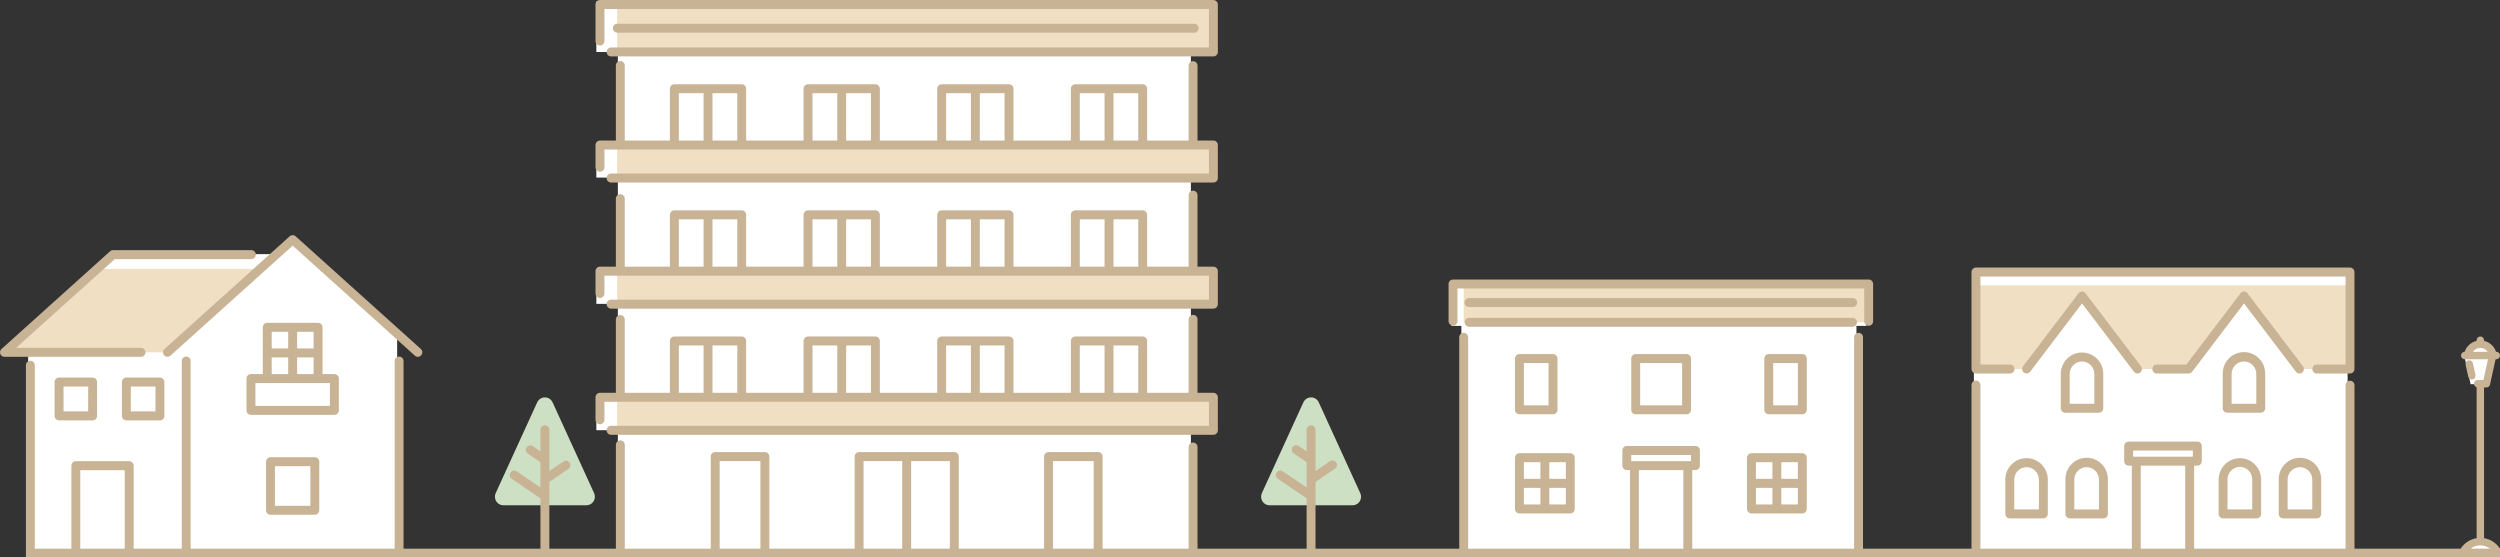 <svg width="359" height="80" viewBox="0 0 359 80" fill="none" xmlns="http://www.w3.org/2000/svg">
<rect x="0" y="0" width="359" height="80" fill="#333333" stroke="none"/>
<g clip-path="url(#clip0_509_3107)">
<path d="M4.045 79.463V50.593H0.707L16.049 36.491H39.462L41.598 34.338L57.031 48.247V79.463H4.045Z" fill="white"/>
<path d="M173.957 7.466V0.217H165.775L165.882 0.732H93.71L93.818 0.217H85.636V7.466H88.726V20.792H85.636V25.5H88.726V38.929H85.636V43.638H88.726V57.066H85.636V61.775H88.726V79.463H171.012V61.775H173.957V57.066H171.012V43.638H173.957V38.929H171.012V25.5H173.957V20.792H171.012V7.466H173.957Z" fill="white"/>
<path d="M268.016 40.922H208.423V46.796H209.854V79.36H266.585V46.796H268.016V40.922Z" fill="white"/>
<path d="M337.115 39.067H283.451V79.361H337.115V39.067Z" fill="white"/>
<path d="M356.815 55.172L357.763 51.021L357.252 49.888L355.844 49.366L354.697 49.681L353.879 51.124L354.781 55.172H356.815Z" fill="white"/>
<path d="M355.844 77.891C354.435 77.891 353.47 79.154 353.47 79.154H358.242C358.242 79.154 357.252 77.891 355.844 77.891Z" fill="white"/>
<path d="M283.748 40.966V52.995H290.944L298.912 42.508L306.878 52.995H314.268L322.235 42.508L330.202 52.995H337.465V40.966H283.748Z" fill="#F1DFC4"/>
<path d="M268.341 41.202H210.186V46.281H268.341V41.202Z" fill="#F1DFC4"/>
<path d="M14.35 38.611L1.038 50.593H23.608L37.148 38.611H14.35Z" fill="#F1DFC4"/>
<path d="M174.243 0.645H88.621V7.454H174.243V0.645Z" fill="#F1DFC4"/>
<path d="M174.243 21.058H88.621V25.566H174.243V21.058Z" fill="#F1DFC4"/>
<path d="M174.243 39.054H88.621V43.562H174.243V39.054Z" fill="#F1DFC4"/>
<path d="M174.243 57.265H88.621V61.773H174.243V57.265Z" fill="#F1DFC4"/>
<path d="M187.164 57.78L181.204 70.817C181.118 71.004 181.081 71.21 181.095 71.415C181.109 71.621 181.174 71.82 181.284 71.993C181.394 72.167 181.546 72.309 181.725 72.409C181.904 72.507 182.105 72.559 182.31 72.559H194.23C194.435 72.559 194.636 72.507 194.815 72.409C194.994 72.309 195.146 72.167 195.256 71.993C195.366 71.82 195.431 71.621 195.445 71.415C195.459 71.21 195.422 71.004 195.336 70.817L189.376 57.78C189.279 57.567 189.123 57.386 188.927 57.259C188.731 57.133 188.503 57.065 188.27 57.065C188.037 57.065 187.809 57.133 187.613 57.259C187.417 57.386 187.261 57.567 187.164 57.78Z" fill="#CEE0C4"/>
<path d="M77.141 57.78L71.18 70.817C71.095 71.004 71.057 71.21 71.071 71.415C71.085 71.621 71.15 71.82 71.26 71.993C71.371 72.167 71.522 72.309 71.702 72.409C71.881 72.507 72.082 72.559 72.286 72.559H84.207C84.411 72.559 84.612 72.507 84.792 72.409C84.971 72.309 85.123 72.167 85.233 71.993C85.343 71.82 85.408 71.621 85.422 71.415C85.436 71.21 85.398 71.004 85.313 70.817L79.353 57.78C79.255 57.567 79.099 57.386 78.903 57.259C78.707 57.133 78.479 57.065 78.247 57.065C78.014 57.065 77.786 57.133 77.59 57.259C77.394 57.386 77.238 57.567 77.141 57.78Z" fill="#CEE0C4"/>
<path d="M283.747 53.635H288.637C288.807 53.635 288.97 53.567 289.09 53.446C289.21 53.325 289.277 53.161 289.277 52.99C289.277 52.819 289.21 52.655 289.09 52.534C288.97 52.413 288.807 52.345 288.637 52.345H284.387V39.709H336.825V52.345H332.691C332.521 52.345 332.359 52.413 332.239 52.534C332.119 52.655 332.051 52.819 332.051 52.99C332.051 53.161 332.119 53.325 332.239 53.446C332.359 53.567 332.521 53.635 332.691 53.635H337.251C337.287 53.635 337.323 53.631 337.358 53.624C337.392 53.631 337.426 53.635 337.461 53.635C337.63 53.635 337.793 53.567 337.913 53.446C338.033 53.325 338.1 53.161 338.1 52.99V39.067C338.1 38.896 338.033 38.732 337.913 38.611C337.793 38.49 337.63 38.422 337.461 38.422H283.747C283.663 38.422 283.58 38.439 283.503 38.471C283.425 38.503 283.355 38.551 283.295 38.611C283.236 38.671 283.189 38.742 283.157 38.82C283.125 38.898 283.108 38.982 283.108 39.067V52.993C283.109 53.164 283.176 53.327 283.296 53.447C283.416 53.568 283.578 53.635 283.747 53.635Z" fill="#C8B395"/>
<path d="M307.33 53.503C307.465 53.399 307.553 53.245 307.575 53.075C307.597 52.906 307.552 52.735 307.449 52.599L299.486 42.117C299.426 42.038 299.349 41.974 299.261 41.931C299.173 41.887 299.076 41.864 298.978 41.864C298.88 41.864 298.783 41.887 298.695 41.931C298.607 41.974 298.53 42.038 298.47 42.117L290.507 52.599C290.407 52.735 290.364 52.905 290.387 53.073C290.41 53.241 290.498 53.393 290.632 53.496C290.765 53.599 290.933 53.645 291.1 53.623C291.267 53.602 291.419 53.516 291.523 53.383L298.978 43.569L306.434 53.383C306.537 53.519 306.689 53.607 306.857 53.63C307.025 53.652 307.195 53.606 307.33 53.503Z" fill="#C8B395"/>
<path d="M330.198 53.636C330.318 53.636 330.436 53.603 330.538 53.54C330.64 53.477 330.722 53.386 330.775 53.278C330.828 53.17 330.851 53.049 330.839 52.929C330.827 52.809 330.783 52.694 330.71 52.599L322.747 42.117C322.687 42.038 322.61 41.974 322.522 41.931C322.434 41.887 322.337 41.864 322.239 41.864C322.141 41.864 322.044 41.887 321.956 41.931C321.868 41.974 321.791 42.038 321.731 42.117L313.962 52.345H309.717C309.547 52.345 309.385 52.413 309.265 52.534C309.145 52.655 309.077 52.819 309.077 52.99C309.077 53.161 309.145 53.326 309.265 53.447C309.385 53.568 309.547 53.636 309.717 53.636H314.278C314.291 53.636 314.304 53.636 314.317 53.636C314.339 53.635 314.362 53.632 314.384 53.628C314.404 53.625 314.424 53.62 314.444 53.615C314.464 53.61 314.483 53.604 314.504 53.596C314.542 53.581 314.579 53.562 314.614 53.541C314.632 53.53 314.649 53.518 314.665 53.505C314.682 53.492 314.697 53.479 314.712 53.465C314.729 53.45 314.744 53.433 314.758 53.416C314.773 53.4 314.778 53.398 314.786 53.387L322.241 43.574L329.697 53.387C329.756 53.464 329.832 53.526 329.919 53.569C330.006 53.613 330.102 53.635 330.198 53.636Z" fill="#C8B395"/>
<path d="M302.028 58.622V53.694C302.028 52.879 301.707 52.096 301.135 51.52C300.563 50.943 299.787 50.619 298.978 50.619C298.169 50.619 297.393 50.943 296.821 51.52C296.249 52.096 295.928 52.879 295.928 53.694V58.622C295.928 58.793 295.995 58.957 296.115 59.078C296.235 59.199 296.398 59.267 296.568 59.267H301.388C301.558 59.267 301.721 59.199 301.841 59.078C301.961 58.957 302.028 58.793 302.028 58.622ZM300.748 57.978H297.207V53.694C297.207 53.221 297.394 52.767 297.726 52.432C298.058 52.097 298.508 51.909 298.978 51.909C299.447 51.909 299.898 52.097 300.23 52.432C300.562 52.767 300.748 53.221 300.748 53.694V57.978Z" fill="#C8B395"/>
<path d="M287.965 68.871V73.795C287.965 73.966 288.032 74.13 288.152 74.251C288.272 74.372 288.435 74.44 288.605 74.44H293.425C293.509 74.44 293.593 74.424 293.67 74.391C293.748 74.359 293.818 74.311 293.878 74.251C293.937 74.191 293.984 74.12 294.017 74.042C294.049 73.964 294.065 73.88 294.065 73.795V68.867C294.065 68.463 293.986 68.063 293.833 67.69C293.68 67.317 293.455 66.978 293.172 66.693C292.889 66.407 292.552 66.181 292.182 66.026C291.812 65.871 291.416 65.792 291.015 65.792C290.614 65.792 290.218 65.871 289.848 66.026C289.478 66.181 289.141 66.407 288.858 66.693C288.575 66.978 288.35 67.317 288.197 67.69C288.044 68.063 287.965 68.463 287.965 68.867V68.871ZM292.785 68.871V73.154H289.245V68.871C289.245 68.398 289.431 67.944 289.763 67.609C290.095 67.274 290.545 67.086 291.015 67.086C291.485 67.086 291.935 67.274 292.267 67.609C292.599 67.944 292.785 68.398 292.785 68.871Z" fill="#C8B395"/>
<path d="M297.229 74.445H302.05C302.134 74.445 302.218 74.429 302.297 74.397C302.375 74.364 302.446 74.316 302.506 74.256C302.566 74.195 302.613 74.124 302.645 74.045C302.677 73.966 302.693 73.881 302.693 73.796V68.868C302.7 68.459 302.627 68.053 302.477 67.674C302.327 67.294 302.103 66.948 301.819 66.657C301.535 66.365 301.197 66.134 300.823 65.976C300.449 65.818 300.048 65.736 299.643 65.736C299.238 65.736 298.836 65.818 298.463 65.976C298.089 66.134 297.75 66.365 297.467 66.657C297.183 66.948 296.959 67.294 296.809 67.674C296.659 68.053 296.586 68.459 296.593 68.868V73.796C296.593 73.88 296.609 73.964 296.64 74.043C296.672 74.121 296.719 74.193 296.778 74.253C296.837 74.313 296.907 74.361 296.985 74.394C297.062 74.427 297.145 74.444 297.229 74.445ZM297.869 68.872C297.869 68.398 298.055 67.945 298.387 67.61C298.72 67.275 299.17 67.087 299.639 67.087C300.109 67.087 300.559 67.275 300.891 67.61C301.223 67.945 301.41 68.398 301.41 68.872V73.155H297.869V68.872Z" fill="#C8B395"/>
<path d="M321.648 65.796C320.839 65.797 320.064 66.121 319.492 66.698C318.921 67.274 318.599 68.056 318.599 68.871V73.795C318.598 73.879 318.615 73.963 318.647 74.042C318.679 74.12 318.726 74.191 318.785 74.251C318.845 74.311 318.915 74.358 318.993 74.391C319.07 74.423 319.154 74.44 319.237 74.44H324.056C324.226 74.44 324.388 74.372 324.508 74.251C324.628 74.13 324.696 73.966 324.696 73.795V68.867C324.694 68.053 324.372 67.272 323.801 66.697C323.23 66.121 322.455 65.797 321.648 65.796ZM323.419 73.154H319.877V68.871C319.872 68.633 319.913 68.396 320 68.174C320.086 67.953 320.216 67.751 320.381 67.581C320.546 67.41 320.743 67.275 320.961 67.182C321.178 67.09 321.412 67.042 321.648 67.042C321.884 67.042 322.118 67.09 322.336 67.182C322.554 67.275 322.751 67.41 322.916 67.581C323.081 67.751 323.21 67.953 323.297 68.174C323.383 68.396 323.425 68.633 323.419 68.871V73.154Z" fill="#C8B395"/>
<path d="M327.862 74.445H332.682C332.852 74.445 333.015 74.377 333.135 74.256C333.255 74.135 333.322 73.971 333.322 73.799V68.872C333.329 68.463 333.256 68.057 333.106 67.678C332.956 67.298 332.733 66.952 332.449 66.661C332.165 66.369 331.826 66.138 331.453 65.98C331.079 65.822 330.678 65.74 330.272 65.74C329.867 65.74 329.466 65.822 329.092 65.98C328.719 66.138 328.38 66.369 328.096 66.661C327.812 66.952 327.589 67.298 327.439 67.678C327.289 68.057 327.215 68.463 327.223 68.872V73.795C327.222 73.88 327.238 73.965 327.27 74.043C327.302 74.122 327.349 74.194 327.408 74.254C327.467 74.314 327.538 74.362 327.616 74.395C327.694 74.428 327.777 74.445 327.862 74.445ZM328.501 68.872C328.501 68.398 328.688 67.944 329.02 67.609C329.352 67.275 329.802 67.087 330.272 67.087C330.741 67.087 331.192 67.275 331.524 67.609C331.856 67.944 332.042 68.398 332.042 68.872V73.154H328.501V68.872Z" fill="#C8B395"/>
<path d="M325.282 58.622V53.694C325.29 53.285 325.216 52.88 325.067 52.5C324.917 52.12 324.693 51.775 324.409 51.483C324.125 51.192 323.787 50.96 323.413 50.802C323.039 50.644 322.638 50.562 322.233 50.562C321.828 50.562 321.426 50.644 321.053 50.802C320.679 50.96 320.34 51.192 320.056 51.483C319.772 51.775 319.549 52.12 319.399 52.5C319.249 52.88 319.176 53.285 319.183 53.694V58.622C319.183 58.706 319.199 58.79 319.231 58.868C319.264 58.947 319.311 59.018 319.37 59.078C319.429 59.138 319.5 59.185 319.577 59.218C319.655 59.25 319.738 59.267 319.822 59.267H324.643C324.812 59.267 324.975 59.199 325.095 59.078C325.215 58.957 325.282 58.793 325.282 58.622ZM324.003 57.978H320.462V53.694C320.462 53.221 320.648 52.767 320.98 52.432C321.312 52.097 321.763 51.909 322.232 51.909C322.702 51.909 323.152 52.097 323.484 52.432C323.816 52.767 324.003 53.221 324.003 53.694V57.978Z" fill="#C8B395"/>
<path d="M208.652 46.756C208.822 46.756 208.985 46.688 209.105 46.567C209.225 46.446 209.292 46.282 209.292 46.111V41.428H267.7V46.111C267.697 46.197 267.711 46.284 267.741 46.365C267.772 46.446 267.819 46.521 267.878 46.583C267.938 46.646 268.01 46.696 268.089 46.73C268.168 46.764 268.254 46.781 268.34 46.781C268.426 46.781 268.511 46.764 268.59 46.73C268.67 46.696 268.741 46.646 268.801 46.583C268.861 46.521 268.907 46.446 268.938 46.365C268.969 46.284 268.983 46.197 268.979 46.111V40.784C268.979 40.699 268.963 40.615 268.931 40.537C268.899 40.459 268.852 40.388 268.792 40.328C268.733 40.268 268.663 40.22 268.585 40.188C268.507 40.155 268.424 40.139 268.34 40.139H208.652C208.568 40.139 208.485 40.155 208.407 40.188C208.33 40.22 208.259 40.268 208.2 40.328C208.14 40.388 208.093 40.459 208.061 40.537C208.029 40.615 208.012 40.699 208.012 40.784V46.111C208.012 46.282 208.08 46.446 208.2 46.567C208.32 46.688 208.482 46.756 208.652 46.756Z" fill="#C8B395"/>
<path d="M266.028 42.802H210.968C210.882 42.799 210.796 42.813 210.716 42.844C210.635 42.875 210.561 42.922 210.499 42.982C210.437 43.042 210.388 43.114 210.354 43.194C210.32 43.274 210.303 43.36 210.303 43.447C210.303 43.534 210.32 43.62 210.354 43.7C210.388 43.78 210.437 43.852 210.499 43.912C210.561 43.972 210.635 44.019 210.716 44.05C210.796 44.081 210.882 44.095 210.968 44.091H266.028C266.114 44.095 266.2 44.081 266.28 44.05C266.361 44.019 266.435 43.972 266.497 43.912C266.559 43.852 266.608 43.78 266.642 43.7C266.676 43.62 266.693 43.534 266.693 43.447C266.693 43.36 266.676 43.274 266.642 43.194C266.608 43.114 266.559 43.042 266.497 42.982C266.435 42.922 266.361 42.875 266.28 42.844C266.2 42.813 266.114 42.799 266.028 42.802Z" fill="#C8B395"/>
<path d="M266.668 46.281C266.668 46.11 266.601 45.946 266.481 45.825C266.361 45.704 266.198 45.636 266.028 45.636H210.968C210.799 45.636 210.636 45.704 210.516 45.825C210.396 45.946 210.329 46.11 210.329 46.281C210.329 46.452 210.396 46.616 210.516 46.737C210.636 46.858 210.799 46.926 210.968 46.926H266.028C266.112 46.926 266.195 46.909 266.273 46.877C266.351 46.844 266.421 46.797 266.481 46.737C266.54 46.677 266.587 46.606 266.619 46.528C266.651 46.449 266.668 46.365 266.668 46.281Z" fill="#C8B395"/>
<path d="M259.454 51.487C259.454 51.316 259.387 51.152 259.267 51.031C259.147 50.91 258.984 50.842 258.814 50.842H253.994C253.824 50.842 253.661 50.91 253.541 51.031C253.421 51.152 253.354 51.316 253.354 51.487V58.846C253.354 58.931 253.371 59.014 253.403 59.093C253.435 59.171 253.482 59.242 253.541 59.302C253.601 59.361 253.671 59.409 253.749 59.441C253.827 59.474 253.91 59.49 253.994 59.49H258.814C258.984 59.49 259.147 59.422 259.267 59.301C259.387 59.181 259.454 59.017 259.454 58.846V51.487ZM258.175 58.201H254.634V52.132H258.175V58.201Z" fill="#C8B395"/>
<path d="M218.191 59.49H223.012C223.096 59.49 223.179 59.474 223.256 59.441C223.334 59.409 223.405 59.361 223.464 59.302C223.524 59.242 223.571 59.171 223.603 59.093C223.635 59.014 223.652 58.931 223.652 58.846V51.487C223.652 51.402 223.635 51.318 223.603 51.24C223.571 51.162 223.524 51.091 223.464 51.031C223.405 50.971 223.334 50.923 223.257 50.891C223.179 50.858 223.096 50.842 223.012 50.842H218.191C218.107 50.842 218.024 50.858 217.946 50.891C217.869 50.923 217.798 50.971 217.739 51.031C217.68 51.091 217.633 51.162 217.601 51.24C217.569 51.318 217.552 51.402 217.552 51.487V58.846C217.552 59.017 217.62 59.181 217.739 59.301C217.859 59.422 218.022 59.49 218.191 59.49ZM218.831 52.132H222.372V58.201H218.831V52.132Z" fill="#C8B395"/>
<path d="M234.887 50.842C234.718 50.842 234.555 50.91 234.435 51.031C234.315 51.152 234.248 51.316 234.248 51.487V58.846C234.248 58.931 234.264 59.014 234.296 59.093C234.328 59.171 234.376 59.242 234.435 59.302C234.494 59.361 234.565 59.409 234.643 59.441C234.72 59.474 234.803 59.49 234.887 59.49H242.186C242.27 59.49 242.353 59.474 242.431 59.441C242.508 59.409 242.579 59.361 242.638 59.302C242.698 59.242 242.745 59.171 242.777 59.093C242.809 59.014 242.826 58.931 242.826 58.846V51.487C242.826 51.316 242.758 51.152 242.638 51.031C242.518 50.91 242.356 50.842 242.186 50.842H234.887ZM241.547 58.201H235.527V52.132H241.547V58.201Z" fill="#C8B395"/>
<path d="M217.552 73.087C217.552 73.172 217.569 73.255 217.601 73.334C217.633 73.412 217.68 73.483 217.739 73.543C217.798 73.603 217.869 73.65 217.946 73.683C218.024 73.715 218.107 73.732 218.191 73.732H225.49C225.66 73.732 225.823 73.664 225.943 73.543C226.063 73.422 226.13 73.258 226.13 73.087V65.729C226.13 65.558 226.063 65.394 225.943 65.273C225.823 65.152 225.66 65.084 225.49 65.084H218.191C218.107 65.084 218.024 65.101 217.946 65.133C217.869 65.165 217.798 65.213 217.739 65.273C217.68 65.333 217.633 65.404 217.601 65.482C217.569 65.561 217.552 65.644 217.552 65.729V73.087ZM222.481 66.374H224.851V68.763H222.481V66.374ZM222.481 70.053H224.851V72.443H222.481V70.053ZM218.831 66.374H221.201V68.763H218.831V66.374ZM218.831 70.053H221.201V72.443H218.831V70.053Z" fill="#C8B395"/>
<path d="M258.811 65.084H251.512C251.428 65.084 251.345 65.101 251.267 65.133C251.189 65.165 251.119 65.213 251.059 65.273C251 65.333 250.953 65.404 250.921 65.482C250.889 65.561 250.872 65.644 250.872 65.729V73.087C250.872 73.172 250.889 73.256 250.921 73.334C250.953 73.412 251 73.483 251.059 73.543C251.119 73.603 251.189 73.651 251.267 73.683C251.345 73.715 251.428 73.732 251.512 73.732H258.811C258.895 73.732 258.979 73.715 259.056 73.683C259.134 73.651 259.204 73.603 259.264 73.543C259.323 73.483 259.37 73.412 259.402 73.334C259.435 73.256 259.451 73.172 259.451 73.087V65.729C259.451 65.644 259.435 65.561 259.402 65.482C259.37 65.404 259.323 65.333 259.264 65.273C259.204 65.213 259.134 65.165 259.056 65.133C258.979 65.101 258.895 65.084 258.811 65.084ZM254.518 72.443H252.148V70.053H254.518V72.443ZM254.518 68.763H252.148V66.375H254.518V68.763ZM258.167 72.443H255.797V70.053H258.167V72.443ZM258.167 68.763H255.797V66.375H258.167V68.763Z" fill="#C8B395"/>
<path d="M23.571 51.021C23.684 51.148 23.843 51.225 24.013 51.235C24.182 51.244 24.348 51.186 24.475 51.072L42.026 35.276L59.577 51.072C59.703 51.186 59.87 51.245 60.039 51.235C60.208 51.225 60.367 51.148 60.48 51.021C60.593 50.893 60.651 50.725 60.642 50.554C60.632 50.384 60.556 50.224 60.429 50.11L42.452 33.931C42.335 33.825 42.183 33.767 42.026 33.767C41.868 33.767 41.717 33.825 41.599 33.931L23.623 50.11C23.561 50.166 23.51 50.234 23.473 50.311C23.436 50.387 23.415 50.47 23.41 50.554C23.405 50.639 23.417 50.724 23.445 50.804C23.472 50.884 23.515 50.957 23.571 51.021Z" fill="#C8B395"/>
<path d="M0.639 51.238H20.244C20.414 51.238 20.577 51.17 20.697 51.05C20.817 50.928 20.884 50.764 20.884 50.593C20.884 50.422 20.817 50.258 20.697 50.137C20.577 50.016 20.414 49.948 20.244 49.948H2.316L16.473 37.212H36.098C36.268 37.212 36.431 37.144 36.551 37.023C36.671 36.902 36.738 36.738 36.738 36.567C36.738 36.396 36.671 36.232 36.551 36.111C36.431 35.99 36.268 35.922 36.098 35.922H16.228C16.071 35.922 15.919 35.98 15.802 36.086L0.214 50.115C0.117 50.202 0.049 50.317 0.018 50.444C-0.013 50.571 -0.004 50.704 0.042 50.826C0.088 50.949 0.17 51.054 0.277 51.128C0.384 51.202 0.51 51.242 0.64 51.242L0.639 51.238Z" fill="#C8B395"/>
<path d="M8.479 54.216C8.395 54.216 8.312 54.233 8.234 54.265C8.157 54.297 8.086 54.345 8.027 54.405C7.968 54.465 7.921 54.536 7.889 54.614C7.857 54.692 7.84 54.776 7.84 54.861V59.721C7.84 59.806 7.857 59.889 7.889 59.968C7.921 60.046 7.968 60.117 8.027 60.177C8.086 60.237 8.157 60.284 8.234 60.317C8.312 60.349 8.395 60.366 8.479 60.366H13.3C13.47 60.366 13.632 60.298 13.752 60.177C13.872 60.056 13.94 59.892 13.94 59.721V54.861C13.94 54.69 13.872 54.526 13.752 54.405C13.632 54.284 13.47 54.216 13.3 54.216H8.479ZM12.661 59.076H9.123V55.506H12.665L12.661 59.076Z" fill="#C8B395"/>
<path d="M22.965 54.216H18.145C17.975 54.216 17.812 54.284 17.692 54.405C17.572 54.526 17.505 54.69 17.505 54.861V59.721C17.505 59.892 17.572 60.056 17.692 60.177C17.812 60.298 17.975 60.366 18.145 60.366H22.965C23.049 60.366 23.133 60.349 23.21 60.317C23.288 60.284 23.358 60.237 23.418 60.177C23.477 60.117 23.524 60.046 23.556 59.968C23.588 59.889 23.604 59.806 23.604 59.721V54.861C23.604 54.776 23.588 54.692 23.556 54.614C23.524 54.536 23.477 54.465 23.418 54.405C23.358 54.345 23.288 54.297 23.21 54.265C23.133 54.233 23.049 54.216 22.965 54.216ZM22.326 59.076H18.784V55.506H22.326V59.076Z" fill="#C8B395"/>
<path d="M38.843 65.654C38.759 65.654 38.676 65.671 38.598 65.703C38.521 65.736 38.45 65.783 38.391 65.843C38.331 65.903 38.285 65.974 38.252 66.053C38.22 66.131 38.204 66.215 38.204 66.299V73.275C38.204 73.36 38.22 73.444 38.252 73.522C38.285 73.6 38.331 73.671 38.391 73.731C38.45 73.791 38.521 73.838 38.598 73.871C38.676 73.903 38.759 73.92 38.843 73.92H45.206C45.376 73.92 45.538 73.852 45.658 73.731C45.779 73.61 45.846 73.446 45.846 73.275V66.299C45.846 66.128 45.779 65.964 45.658 65.843C45.538 65.722 45.376 65.654 45.206 65.654H38.843ZM44.567 72.631H39.482V66.945H44.568L44.567 72.631Z" fill="#C8B395"/>
<path d="M48.656 58.931V54.364C48.656 54.192 48.588 54.028 48.468 53.907C48.348 53.786 48.185 53.718 48.016 53.718H46.315V47.002C46.315 46.917 46.298 46.833 46.266 46.755C46.234 46.676 46.187 46.605 46.127 46.545C46.068 46.486 45.998 46.438 45.92 46.406C45.842 46.373 45.759 46.356 45.675 46.356H38.377C38.293 46.356 38.209 46.373 38.132 46.406C38.054 46.438 37.984 46.486 37.924 46.545C37.865 46.605 37.818 46.676 37.785 46.755C37.753 46.833 37.737 46.917 37.737 47.002V53.718H36.036C35.866 53.718 35.703 53.786 35.583 53.907C35.463 54.028 35.396 54.192 35.396 54.364V58.931C35.396 59.102 35.463 59.266 35.583 59.387C35.703 59.508 35.866 59.576 36.036 59.576H48.016C48.185 59.576 48.348 59.508 48.468 59.387C48.588 59.266 48.656 59.102 48.656 58.931ZM42.666 47.646H45.036V50.035H42.666V47.646ZM42.666 51.326H45.036V53.714H42.666V51.326ZM39.017 47.646H41.386V50.035H39.017V47.646ZM39.017 51.326H41.386V53.714H39.017V51.326ZM47.376 58.287H36.676V55.009H47.376V58.287Z" fill="#C8B395"/>
<path d="M171.472 4.695C171.641 4.695 171.804 4.627 171.924 4.506C172.044 4.385 172.112 4.221 172.112 4.049C172.112 3.878 172.044 3.714 171.924 3.593C171.804 3.472 171.641 3.404 171.472 3.404H88.649C88.479 3.404 88.316 3.472 88.196 3.593C88.076 3.714 88.009 3.878 88.009 4.049C88.009 4.221 88.076 4.385 88.196 4.506C88.316 4.627 88.479 4.695 88.649 4.695H171.472Z" fill="#C8B395"/>
<path d="M86.154 6.534C86.324 6.534 86.487 6.466 86.607 6.345C86.727 6.224 86.794 6.06 86.794 5.889V1.29H173.603V6.812H87.749C87.579 6.812 87.417 6.88 87.297 7.001C87.177 7.122 87.109 7.286 87.109 7.457C87.109 7.628 87.177 7.792 87.297 7.913C87.417 8.034 87.579 8.102 87.749 8.102H174.243C174.412 8.102 174.575 8.034 174.695 7.913C174.815 7.792 174.883 7.628 174.883 7.457V0.647C174.883 0.476 174.815 0.312 174.695 0.191C174.575 0.07 174.412 0.002 174.243 0.002H86.154C85.985 0.002 85.822 0.07 85.702 0.191C85.582 0.312 85.515 0.476 85.515 0.647V5.891C85.515 6.062 85.583 6.226 85.703 6.346C85.823 6.467 85.985 6.534 86.154 6.534Z" fill="#C8B395"/>
<path d="M86.154 24.663C86.324 24.663 86.487 24.595 86.607 24.474C86.727 24.353 86.794 24.189 86.794 24.018V21.472H173.603V24.921H87.749C87.579 24.921 87.417 24.988 87.297 25.109C87.177 25.23 87.109 25.395 87.109 25.566C87.109 25.737 87.177 25.901 87.297 26.022C87.417 26.143 87.579 26.211 87.749 26.211H174.243C174.412 26.211 174.575 26.143 174.695 26.022C174.815 25.901 174.883 25.737 174.883 25.566V20.825C174.883 20.654 174.815 20.49 174.695 20.369C174.575 20.248 174.412 20.18 174.243 20.18H171.965V9.429C171.965 9.258 171.898 9.094 171.778 8.973C171.658 8.852 171.495 8.784 171.325 8.784C171.156 8.784 170.993 8.852 170.873 8.973C170.753 9.094 170.686 9.258 170.686 9.429V20.182H164.73V12.743C164.73 12.572 164.663 12.408 164.543 12.287C164.423 12.166 164.26 12.098 164.09 12.098H154.418C154.248 12.098 154.085 12.166 153.965 12.287C153.845 12.408 153.778 12.572 153.778 12.743V20.182H145.538V12.743C145.538 12.658 145.521 12.574 145.489 12.496C145.457 12.418 145.41 12.347 145.351 12.287C145.291 12.227 145.221 12.179 145.143 12.147C145.065 12.114 144.982 12.098 144.898 12.098H135.225C135.055 12.098 134.893 12.166 134.773 12.287C134.653 12.408 134.585 12.572 134.585 12.743V20.182H126.346V12.743C126.346 12.572 126.278 12.408 126.158 12.287C126.038 12.166 125.875 12.098 125.706 12.098H116.033C115.949 12.098 115.866 12.114 115.788 12.147C115.71 12.179 115.64 12.227 115.58 12.287C115.521 12.347 115.474 12.418 115.442 12.496C115.409 12.574 115.393 12.658 115.393 12.743V20.182H107.15V12.743C107.15 12.572 107.083 12.408 106.963 12.287C106.843 12.166 106.68 12.098 106.51 12.098H96.837C96.668 12.098 96.505 12.166 96.385 12.287C96.265 12.408 96.197 12.572 96.197 12.743V20.182H89.716V9.429C89.719 9.342 89.705 9.255 89.675 9.174C89.644 9.093 89.598 9.019 89.538 8.956C89.478 8.893 89.406 8.843 89.327 8.809C89.248 8.775 89.163 8.758 89.076 8.758C88.99 8.758 88.905 8.775 88.826 8.809C88.746 8.843 88.675 8.893 88.615 8.956C88.555 9.019 88.509 9.093 88.478 9.174C88.448 9.255 88.434 9.342 88.437 9.429V20.182H86.154C85.985 20.182 85.822 20.25 85.702 20.371C85.582 20.492 85.515 20.656 85.515 20.827V24.022C85.516 24.192 85.584 24.355 85.704 24.475C85.823 24.595 85.986 24.663 86.154 24.663ZM159.894 13.388H163.452V20.182H159.894V13.388ZM155.057 13.388H158.616V20.182H155.057V13.388ZM140.702 13.388H144.255V20.182H140.698L140.702 13.388ZM135.866 13.388H139.423V20.182H135.866V13.388ZM121.51 13.388H125.067V20.182H121.51V13.388ZM116.674 13.388H120.234V20.182H116.677L116.674 13.388ZM102.317 13.388H105.874V20.182H102.317V13.388ZM97.481 13.388H101.038V20.182H97.481V13.388Z" fill="#C8B395"/>
<path d="M86.154 42.792C86.239 42.792 86.322 42.776 86.399 42.743C86.477 42.711 86.548 42.663 86.607 42.603C86.666 42.544 86.714 42.472 86.746 42.394C86.778 42.316 86.794 42.232 86.794 42.147V39.582H173.603V43.03H87.749C87.579 43.03 87.417 43.098 87.297 43.219C87.177 43.34 87.109 43.504 87.109 43.675C87.109 43.847 87.177 44.011 87.297 44.132C87.417 44.253 87.579 44.321 87.749 44.321H174.243C174.412 44.321 174.575 44.253 174.695 44.132C174.815 44.011 174.883 43.847 174.883 43.675V38.935C174.883 38.764 174.815 38.6 174.695 38.479C174.575 38.358 174.412 38.29 174.243 38.29H171.965V28.025C171.965 27.854 171.898 27.69 171.778 27.569C171.658 27.448 171.495 27.38 171.325 27.38C171.156 27.38 170.993 27.448 170.873 27.569C170.753 27.69 170.686 27.854 170.686 28.025V38.29H164.73V30.851C164.73 30.68 164.663 30.515 164.543 30.395C164.423 30.274 164.26 30.206 164.09 30.206H154.418C154.248 30.206 154.085 30.274 153.965 30.395C153.845 30.515 153.778 30.68 153.778 30.851V38.29H145.538V30.851C145.538 30.766 145.521 30.682 145.489 30.604C145.457 30.526 145.41 30.454 145.351 30.395C145.291 30.335 145.221 30.287 145.143 30.255C145.065 30.222 144.982 30.206 144.898 30.206H135.225C135.055 30.206 134.893 30.274 134.773 30.395C134.653 30.515 134.585 30.68 134.585 30.851V38.29H126.346V30.851C126.346 30.68 126.278 30.515 126.158 30.395C126.038 30.274 125.875 30.206 125.706 30.206H116.033C115.949 30.206 115.866 30.222 115.788 30.255C115.71 30.287 115.64 30.335 115.58 30.395C115.521 30.454 115.474 30.526 115.442 30.604C115.409 30.682 115.393 30.766 115.393 30.851V38.29H107.15V30.851C107.15 30.68 107.083 30.515 106.963 30.395C106.843 30.274 106.68 30.206 106.51 30.206H96.837C96.668 30.206 96.505 30.274 96.385 30.395C96.265 30.515 96.197 30.68 96.197 30.851V38.29H89.716V28.558C89.719 28.471 89.705 28.384 89.675 28.303C89.644 28.222 89.598 28.148 89.538 28.085C89.478 28.022 89.406 27.973 89.327 27.939C89.248 27.904 89.163 27.887 89.076 27.887C88.99 27.887 88.905 27.904 88.826 27.939C88.746 27.973 88.675 28.022 88.615 28.085C88.555 28.148 88.509 28.222 88.478 28.303C88.448 28.384 88.434 28.471 88.437 28.558V38.29H86.154C85.985 38.29 85.822 38.358 85.702 38.479C85.582 38.6 85.515 38.764 85.515 38.935V42.143C85.514 42.228 85.53 42.312 85.562 42.391C85.594 42.47 85.641 42.542 85.701 42.602C85.76 42.662 85.831 42.71 85.909 42.743C85.987 42.776 86.07 42.792 86.154 42.792ZM159.894 31.5H163.452V38.294H159.894V31.5ZM155.057 31.5H158.616V38.294H155.057V31.5ZM140.702 31.5H144.255V38.294H140.698L140.702 31.5ZM135.866 31.5H139.423V38.294H135.866V31.5ZM121.51 31.5H125.067V38.294H121.51V31.5ZM116.674 31.5H120.234V38.294H116.677L116.674 31.5ZM102.317 31.5H105.874V38.294H102.317V31.5ZM97.481 31.5H101.038V38.294H97.481V31.5Z" fill="#C8B395"/>
<path d="M86.154 60.921C86.324 60.921 86.487 60.853 86.607 60.732C86.727 60.611 86.794 60.447 86.794 60.276V57.7H173.603V61.148H87.749C87.579 61.148 87.417 61.216 87.297 61.337C87.177 61.458 87.109 61.622 87.109 61.793C87.109 61.964 87.177 62.128 87.297 62.249C87.417 62.37 87.579 62.438 87.749 62.438H174.243C174.327 62.438 174.41 62.421 174.488 62.389C174.565 62.356 174.636 62.309 174.695 62.249C174.755 62.189 174.802 62.118 174.834 62.04C174.866 61.961 174.883 61.877 174.883 61.793V57.052C174.883 56.881 174.815 56.717 174.695 56.596C174.575 56.475 174.412 56.407 174.243 56.407H171.965V45.861C171.965 45.69 171.898 45.526 171.778 45.405C171.658 45.284 171.495 45.216 171.325 45.216C171.156 45.216 170.993 45.284 170.873 45.405C170.753 45.526 170.686 45.69 170.686 45.861V56.405H164.73V48.966C164.73 48.795 164.663 48.631 164.543 48.51C164.423 48.389 164.26 48.321 164.09 48.321H154.418C154.248 48.321 154.085 48.389 153.965 48.51C153.845 48.631 153.778 48.795 153.778 48.966V56.405H145.538V48.966C145.538 48.881 145.521 48.797 145.489 48.719C145.457 48.641 145.41 48.57 145.351 48.51C145.291 48.45 145.221 48.402 145.143 48.37C145.065 48.337 144.982 48.321 144.898 48.321H135.225C135.055 48.321 134.893 48.389 134.773 48.51C134.653 48.631 134.585 48.795 134.585 48.966V56.405H126.346V48.966C126.346 48.795 126.278 48.631 126.158 48.51C126.038 48.389 125.875 48.321 125.706 48.321H116.033C115.949 48.321 115.866 48.337 115.788 48.37C115.71 48.402 115.64 48.45 115.58 48.51C115.521 48.57 115.474 48.641 115.442 48.719C115.409 48.797 115.393 48.881 115.393 48.966V56.405H107.15V48.966C107.15 48.795 107.083 48.631 106.963 48.51C106.843 48.389 106.68 48.321 106.51 48.321H96.837C96.668 48.321 96.505 48.389 96.385 48.51C96.265 48.631 96.197 48.795 96.197 48.966V56.405H89.716V45.861C89.709 45.694 89.639 45.537 89.52 45.422C89.401 45.306 89.242 45.242 89.076 45.242C88.911 45.242 88.752 45.306 88.633 45.422C88.514 45.537 88.444 45.694 88.437 45.861V56.405H86.154C85.985 56.405 85.822 56.473 85.702 56.594C85.582 56.715 85.515 56.879 85.515 57.05V60.276C85.515 60.447 85.582 60.611 85.702 60.732C85.822 60.853 85.985 60.921 86.154 60.921ZM159.894 49.611H163.452V56.405H159.894V49.611ZM155.057 49.611H158.616V56.405H155.057V49.611ZM140.702 49.611H144.255V56.405H140.698L140.702 49.611ZM135.866 49.611H139.423V56.405H135.866V49.611ZM121.51 49.611H125.067V56.405H121.51V49.611ZM116.674 49.611H120.234V56.405H116.677L116.674 49.611ZM102.317 49.611H105.874V56.405H102.317V49.611ZM97.481 49.611H101.038V56.405H97.481V49.611Z" fill="#C8B395"/>
<path d="M354.952 54.494C354.991 54.494 355.03 54.489 355.068 54.481C355.136 54.467 355.202 54.438 355.259 54.398C355.317 54.358 355.366 54.306 355.404 54.247C355.442 54.187 355.468 54.12 355.481 54.051C355.493 53.981 355.492 53.909 355.477 53.84L355.105 52.152C355.075 52.013 354.991 51.892 354.871 51.816C354.752 51.739 354.608 51.713 354.47 51.744C354.332 51.775 354.212 51.86 354.136 51.98C354.06 52.1 354.034 52.246 354.065 52.385L354.436 54.073C354.462 54.192 354.528 54.298 354.621 54.374C354.715 54.45 354.832 54.493 354.952 54.494Z" fill="#C8B395"/>
<path d="M3.722 80H359V78.787C358.744 78.388 358.408 78.047 358.013 77.788C357.618 77.529 357.174 77.357 356.708 77.282V55.642H357.047C357.168 55.641 357.286 55.6 357.38 55.523C357.475 55.446 357.541 55.34 357.567 55.22L358.366 51.589H358.438C358.51 51.592 358.582 51.58 358.649 51.555C358.716 51.529 358.778 51.49 358.83 51.44C358.882 51.389 358.924 51.329 358.952 51.262C358.98 51.196 358.995 51.124 358.995 51.051C358.995 50.978 358.98 50.907 358.952 50.84C358.924 50.773 358.882 50.713 358.83 50.663C358.778 50.612 358.716 50.573 358.649 50.548C358.582 50.522 358.51 50.511 358.438 50.514H358.43C358.301 50.125 358.075 49.776 357.773 49.502C357.472 49.227 357.105 49.035 356.708 48.945V48.833C356.702 48.694 356.643 48.564 356.544 48.468C356.445 48.372 356.313 48.319 356.175 48.319C356.038 48.319 355.906 48.372 355.806 48.468C355.707 48.564 355.648 48.694 355.642 48.833V48.948C355.248 49.042 354.883 49.234 354.582 49.508C354.281 49.782 354.054 50.128 353.921 50.514H353.912C353.774 50.52 353.645 50.579 353.549 50.679C353.454 50.779 353.401 50.913 353.401 51.051C353.401 51.19 353.454 51.323 353.549 51.423C353.645 51.523 353.774 51.583 353.912 51.589H357.277L356.62 54.567H355.794C355.667 54.567 355.543 54.613 355.446 54.697C355.349 54.782 355.286 54.898 355.268 55.026C355.249 55.154 355.277 55.284 355.347 55.392C355.416 55.501 355.521 55.581 355.644 55.617V77.282C355.178 77.356 354.734 77.529 354.339 77.788C353.943 78.047 353.607 78.388 353.351 78.787H338.105V55.314C338.105 55.143 338.037 54.979 337.917 54.858C337.797 54.737 337.634 54.669 337.465 54.669C337.295 54.669 337.132 54.737 337.012 54.858C336.892 54.979 336.825 55.143 336.825 55.314V78.787H315.078V66.871H315.536C315.62 66.871 315.703 66.855 315.781 66.822C315.858 66.79 315.929 66.742 315.988 66.682C316.047 66.622 316.094 66.551 316.126 66.473C316.159 66.394 316.175 66.311 316.175 66.226V64.056C316.175 63.971 316.159 63.887 316.126 63.809C316.094 63.731 316.047 63.66 315.988 63.6C315.929 63.54 315.858 63.492 315.781 63.46C315.703 63.427 315.62 63.411 315.536 63.411H305.677C305.593 63.411 305.51 63.427 305.432 63.46C305.355 63.492 305.284 63.54 305.225 63.6C305.165 63.66 305.118 63.731 305.086 63.809C305.054 63.887 305.037 63.971 305.037 64.056V66.226C305.037 66.397 305.105 66.561 305.225 66.682C305.345 66.803 305.507 66.871 305.677 66.871H306.134V78.787H284.387V55.314C284.391 55.227 284.377 55.14 284.346 55.059C284.315 54.978 284.269 54.904 284.209 54.841C284.15 54.779 284.078 54.729 283.999 54.695C283.919 54.66 283.834 54.643 283.748 54.643C283.662 54.643 283.576 54.66 283.497 54.695C283.418 54.729 283.346 54.779 283.286 54.841C283.227 54.904 283.18 54.978 283.15 55.059C283.119 55.14 283.105 55.227 283.108 55.314V78.787H267.529V48.434C267.529 48.263 267.462 48.099 267.342 47.978C267.222 47.857 267.059 47.789 266.89 47.789C266.72 47.789 266.557 47.857 266.437 47.978C266.317 48.099 266.25 48.263 266.25 48.434V78.787H243.009V67.502H243.466C243.55 67.502 243.633 67.485 243.711 67.453C243.789 67.42 243.859 67.373 243.918 67.313C243.978 67.253 244.025 67.182 244.057 67.103C244.089 67.025 244.105 66.941 244.105 66.857V64.686C244.105 64.602 244.089 64.518 244.057 64.44C244.025 64.361 243.978 64.29 243.918 64.23C243.859 64.17 243.789 64.123 243.711 64.09C243.633 64.058 243.55 64.041 243.466 64.041H233.607C233.438 64.041 233.275 64.109 233.155 64.23C233.035 64.351 232.968 64.515 232.968 64.686V66.857C232.968 67.028 233.035 67.192 233.155 67.313C233.275 67.434 233.438 67.502 233.607 67.502H234.064V78.787H210.825V48.434C210.825 48.263 210.758 48.099 210.638 47.978C210.518 47.857 210.355 47.789 210.185 47.789C210.016 47.789 209.853 47.857 209.733 47.978C209.613 48.099 209.545 48.263 209.545 48.434V78.787H188.91V69.203L191.678 67.318C191.751 67.272 191.814 67.212 191.863 67.141C191.913 67.07 191.947 66.99 191.965 66.905C191.983 66.82 191.984 66.733 191.968 66.648C191.951 66.563 191.918 66.482 191.87 66.41C191.822 66.338 191.76 66.276 191.688 66.229C191.615 66.182 191.535 66.15 191.45 66.135C191.365 66.12 191.278 66.123 191.194 66.142C191.111 66.162 191.032 66.199 190.962 66.25L188.91 67.647V61.718C188.91 61.547 188.842 61.383 188.722 61.262C188.602 61.141 188.439 61.073 188.27 61.073C188.1 61.073 187.937 61.141 187.817 61.262C187.697 61.383 187.63 61.547 187.63 61.718V64.817L186.506 64.054C186.436 64.003 186.357 63.966 186.273 63.946C186.189 63.927 186.103 63.924 186.018 63.939C185.933 63.954 185.852 63.986 185.78 64.033C185.708 64.081 185.646 64.142 185.598 64.214C185.55 64.286 185.516 64.367 185.5 64.452C185.484 64.537 185.484 64.624 185.502 64.709C185.52 64.794 185.555 64.874 185.604 64.945C185.654 65.016 185.717 65.076 185.79 65.122L187.63 66.373V70.006L184.209 67.677C184.068 67.583 183.896 67.548 183.73 67.581C183.564 67.614 183.418 67.712 183.324 67.853C183.229 67.995 183.194 68.168 183.226 68.335C183.257 68.503 183.354 68.65 183.493 68.747L187.63 71.562V78.786H171.965V64.193C171.965 64.022 171.898 63.858 171.778 63.737C171.658 63.616 171.495 63.548 171.325 63.548C171.155 63.548 170.993 63.616 170.873 63.737C170.753 63.858 170.685 64.022 170.685 64.193V78.787H158.338V65.563C158.339 65.479 158.322 65.395 158.29 65.317C158.258 65.238 158.211 65.167 158.152 65.107C158.092 65.047 158.022 65 157.944 64.967C157.867 64.935 157.783 64.918 157.7 64.918H150.568C150.484 64.918 150.401 64.935 150.323 64.967C150.245 65 150.175 65.047 150.116 65.107C150.056 65.167 150.009 65.238 149.977 65.317C149.945 65.395 149.929 65.479 149.929 65.563V78.787H137.677V65.563C137.677 65.479 137.661 65.395 137.629 65.317C137.597 65.238 137.55 65.167 137.49 65.107C137.431 65.047 137.361 65 137.283 64.967C137.205 64.935 137.122 64.918 137.038 64.918H123.367C123.197 64.918 123.034 64.986 122.914 65.107C122.794 65.228 122.727 65.392 122.727 65.563V78.787H110.476V65.563C110.476 65.392 110.409 65.228 110.289 65.107C110.169 64.986 110.006 64.918 109.836 64.918H102.705C102.536 64.918 102.373 64.986 102.253 65.107C102.133 65.228 102.065 65.392 102.065 65.563V78.787H89.719V63.857C89.712 63.69 89.642 63.533 89.522 63.417C89.403 63.302 89.245 63.238 89.079 63.238C88.914 63.238 88.755 63.302 88.636 63.417C88.517 63.533 88.446 63.69 88.44 63.857V78.787H78.887V69.203L81.655 67.318C81.788 67.22 81.879 67.073 81.908 66.909C81.936 66.744 81.9 66.575 81.808 66.436C81.715 66.298 81.573 66.201 81.411 66.166C81.249 66.132 81.08 66.162 80.939 66.25L78.887 67.647V61.718C78.887 61.547 78.819 61.383 78.699 61.262C78.579 61.141 78.416 61.073 78.247 61.073C78.077 61.073 77.914 61.141 77.794 61.262C77.674 61.383 77.607 61.547 77.607 61.718V64.817L76.482 64.054C76.342 63.965 76.173 63.936 76.011 63.97C75.849 64.005 75.707 64.102 75.614 64.24C75.521 64.379 75.485 64.548 75.514 64.713C75.542 64.877 75.633 65.024 75.767 65.122L77.607 66.373V70.006L74.186 67.677C74.045 67.583 73.873 67.548 73.707 67.581C73.541 67.614 73.395 67.712 73.301 67.853C73.206 67.995 73.171 68.168 73.203 68.335C73.234 68.503 73.331 68.65 73.47 68.747L77.607 71.562V78.786H57.95V51.874C57.954 51.787 57.94 51.701 57.909 51.619C57.879 51.538 57.832 51.464 57.772 51.401C57.713 51.339 57.641 51.289 57.562 51.255C57.482 51.221 57.397 51.203 57.311 51.203C57.225 51.203 57.139 51.221 57.06 51.255C56.981 51.289 56.909 51.339 56.849 51.401C56.79 51.464 56.743 51.538 56.713 51.619C56.682 51.701 56.668 51.787 56.672 51.874V78.787H27.38V51.874C27.384 51.787 27.369 51.701 27.339 51.619C27.308 51.538 27.262 51.464 27.202 51.401C27.142 51.339 27.071 51.289 26.991 51.255C26.912 51.221 26.827 51.203 26.741 51.203C26.654 51.203 26.569 51.221 26.49 51.255C26.411 51.289 26.339 51.339 26.279 51.401C26.22 51.464 26.173 51.538 26.142 51.619C26.112 51.701 26.098 51.787 26.101 51.874V78.787H19.195V66.871C19.195 66.7 19.127 66.536 19.007 66.415C18.887 66.294 18.724 66.226 18.555 66.226H10.888C10.804 66.226 10.721 66.243 10.643 66.275C10.566 66.308 10.495 66.355 10.436 66.415C10.377 66.475 10.33 66.546 10.298 66.624C10.266 66.703 10.249 66.787 10.249 66.871V78.787H4.999V52.475C5.003 52.388 4.989 52.301 4.958 52.22C4.928 52.139 4.881 52.065 4.822 52.002C4.762 51.939 4.69 51.89 4.611 51.855C4.532 51.822 4.446 51.804 4.36 51.804C4.274 51.804 4.189 51.822 4.109 51.855C4.03 51.89 3.958 51.939 3.899 52.002C3.839 52.065 3.792 52.139 3.762 52.22C3.731 52.301 3.717 52.388 3.721 52.475V80H3.722ZM355.112 50.514C355.232 50.342 355.391 50.202 355.576 50.105C355.761 50.009 355.966 49.958 356.175 49.958C356.383 49.958 356.588 50.009 356.773 50.105C356.958 50.202 357.118 50.342 357.238 50.514H355.112ZM17.914 78.787H11.527V67.516H17.914V78.787ZM109.194 78.787H103.343V66.209H109.194V78.787ZM129.56 78.787H124.004V66.209H129.56V78.787ZM136.396 78.787H130.84V66.209H136.396V78.787ZM157.058 78.787H151.206V66.209H157.058V78.787ZM241.728 78.787H235.341V67.502H241.728V78.787ZM242.824 66.215H234.247V65.335H242.826L242.824 66.215ZM313.797 78.787H307.412V66.871H313.797V78.787ZM314.894 65.581H306.315V64.701H314.894V65.581ZM354.777 78.787C355.179 78.48 355.669 78.314 356.173 78.314C356.677 78.314 357.167 78.48 357.568 78.787H354.777Z" fill="#C8B395"/>
</g>
<defs>
<clipPath id="clip0_509_3107">
<rect width="359" height="80" fill="white"/>
</clipPath>
</defs>
</svg>
